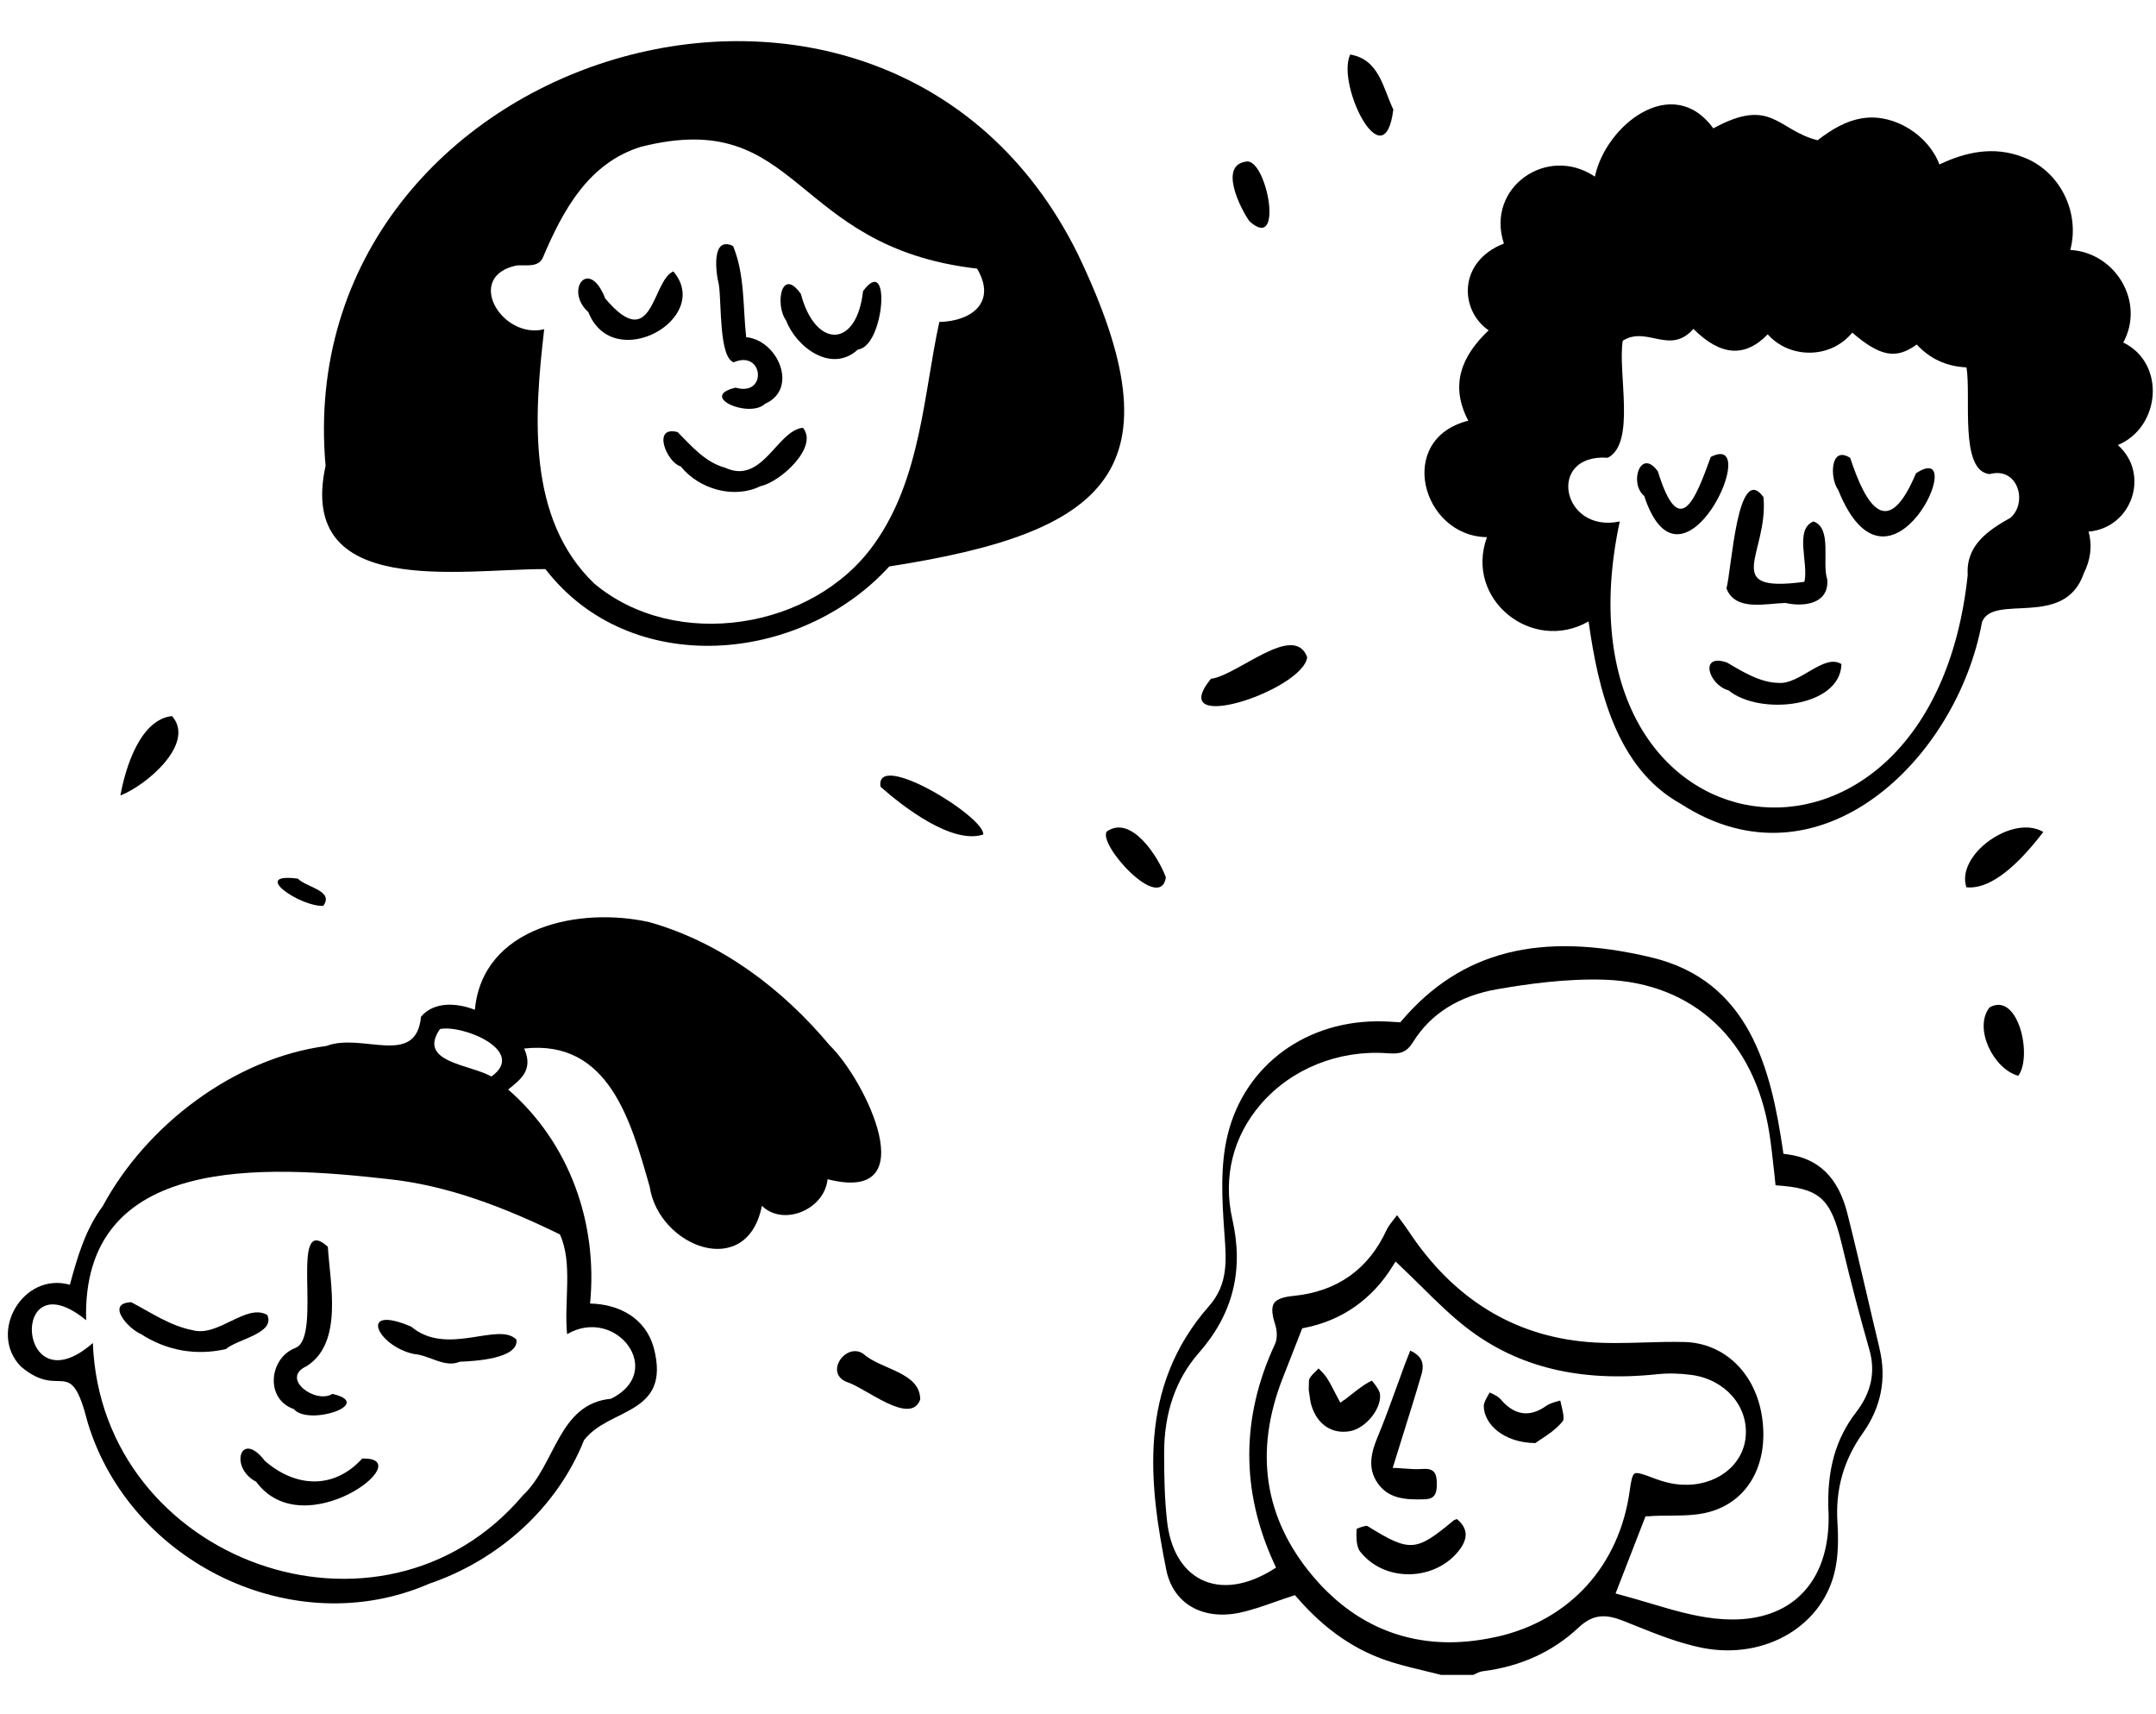 <svg width="195" height="155" viewBox="0 0 195 155" fill="none" xmlns="http://www.w3.org/2000/svg">
<path d="M122.119 4.931C124.719 5.371 125.069 7.881 126.019 9.911C125.199 16.401 120.829 7.661 122.119 4.931Z" fill="black"/>
<path d="M154.97 11.601C160.24 8.721 160.75 11.771 164.39 12.681C165.65 11.721 166.97 10.891 168.59 10.671C171.38 10.301 174.42 12.231 175.41 14.871C177.82 13.721 180.33 13.211 182.9 14.181C186.26 15.381 188.16 19.151 187.25 22.601C191.32 22.831 194.04 27.291 192.04 30.971C195.92 32.861 195.41 38.641 191.55 40.241C194.5 42.871 192.82 47.741 188.9 48.071C189.26 49.391 189.07 50.641 188.47 51.841C186.75 56.901 180.26 53.611 179.26 56.261C177.01 68.641 164.54 80.801 152.01 72.681C146.17 69.441 144.53 62.271 143.68 56.191C138.58 59.111 132.43 54.201 134.49 48.571C128.6 48.501 126.19 39.701 132.8 38.041C131.1 34.811 132.2 32.181 134.64 29.871C132.03 28.081 131.82 23.671 136.02 22.021C134.35 16.971 139.92 13.051 144.25 15.971C145.23 11.311 151.27 6.551 154.96 11.601H154.97ZM167.54 30.061C165.61 32.451 161.9 32.491 159.88 30.231C157.82 32.361 155.62 32.191 153.16 29.741C151.02 32.161 148.96 29.421 146.77 30.811C146.3 33.701 147.98 40.071 145.42 41.391C139.83 41.001 141.25 48.271 146.5 47.151C139.86 78.131 174.68 83.151 177.97 51.991C177.8 49.331 179.76 47.981 181.85 46.811C183.43 45.401 182.49 42.171 179.95 42.871C177.2 42.591 178.3 35.841 177.86 33.221C176.03 33.131 174.55 32.441 173.36 31.151C171.5 32.511 170.06 32.251 167.53 30.081L167.54 30.061Z" fill="black"/>
<path d="M29.45 42.15C26.09 4.6 80.059 -12.05 97.439 22.88C106.919 42.58 100.169 48.15 80.43 51.22C72.359 60.07 56.999 61.4 49.33 51.46C41.679 51.44 26.849 54.17 29.439 42.15H29.45ZM49.219 29.78C48.319 37.53 47.62 46.88 53.739 52.76C61.099 58.94 73.57 56.92 79.04 49.23C83.32 43.3 83.559 35.42 84.96 29.11C87.919 29.05 90.159 27.3 88.37 24.29C71.37 22.33 72.499 9.6 57.95 13.28C53.219 14.76 50.929 18.99 49.109 23.27C48.7 24.22 47.59 23.94 46.749 24C41.95 24.97 45.38 30.73 49.23 29.77L49.219 29.78Z" fill="black"/>
<path d="M47.41 94.81C48.28 96.77 47.06 97.63 45.96 98.52C51.54 103.36 54.08 110.63 53.37 117.87C56.05 117.93 58.39 119.21 59.13 121.87C60.74 127.99 55.09 127.25 52.82 130.23C50.37 136.37 45.06 141.08 38.83 143.2C26.58 148.55 11.79 141.32 7.94 128.66C6.33 122.31 5.58 126.69 1.88 123.56C-1.1 120.48 2.07 114.99 6.32 116.17C7 113.67 7.72 111.17 9.29 109.07C13.23 101.74 21.19 95.68 29.52 94.58C32.77 93.34 37.63 96.56 38.08 91.93C39.27 90.53 41.35 90.68 42.95 91.31C43.65 83.74 52.49 81.97 58.75 83.39C65.21 85.22 70.76 89.4 75.03 94.51C78.25 97.62 83.78 108.91 74.85 106.63C74.57 109.39 70.83 110.93 68.91 109.03C67.58 115.83 59.58 112.76 58.76 107.3C57.08 101.44 55.09 93.97 47.42 94.81H47.41ZM8.4 121.44C9.13 141.16 34.47 150.36 47.3 135.21C50.29 132.39 50.48 126.94 55.26 126.48C60.28 124.01 55.7 118.06 51.29 120.64C51 117.7 51.83 114.2 50.64 111.62C45.72 109.22 40.55 107.18 35.05 106.61C24 105.37 7.37 104.29 7.79 119.38C0.79 113.63 1.52 127.48 8.41 121.43L8.4 121.44ZM39.79 93.05C37.73 96.06 42.47 96.23 44.45 97.34C47.68 95.03 41.87 92.63 39.79 93.05Z" fill="black"/>
<path d="M118.229 59.431C117.849 62.421 105.309 66.581 109.519 61.381C111.929 61.081 117.049 56.221 118.229 59.431Z" fill="black"/>
<path d="M83.23 126.55C82.34 128.97 78.25 125.45 76.55 124.95C74.54 124.1 76.55 121.33 78.1 122.43C79.68 123.85 83.23 124.07 83.23 126.55Z" fill="black"/>
<path d="M88.93 75.46C86.129 76.38 81.7 72.97 79.639 71.14C79.109 67.75 89.1 73.87 88.93 75.46Z" fill="black"/>
<path d="M184.809 75.23C183.279 77.22 180.459 80.51 177.849 80.23C176.879 77.3 182.039 73.58 184.809 75.23Z" fill="black"/>
<path d="M10.89 71.93C11.35 69.37 12.7 65.05 15.56 64.75C17.73 67.23 13.22 71.03 10.89 71.93Z" fill="black"/>
<path d="M113.009 20.01C112.179 18.84 110.159 14.85 112.799 14.6C114.609 14.53 116.149 22.84 113.009 20.01Z" fill="black"/>
<path d="M182.54 97.28C180.28 96.65 178.47 92.95 179.95 91.09C182.54 89.64 183.86 95.52 182.54 97.28Z" fill="black"/>
<path d="M105.45 79.341C104.92 82.581 99.25 76.331 100.11 75.181C102.34 73.631 104.8 77.541 105.45 79.341Z" fill="black"/>
<path d="M29.239 81.91C27.2 82.02 22.54 78.88 26.939 79.45C27.72 80.25 30.239 80.53 29.239 81.91Z" fill="black"/>
<path d="M156.149 53.2C156.619 51.55 157.129 41.7 159.499 44.95C159.969 50.05 155.489 53.65 163.199 52.61C163.599 50.93 162.269 47.87 164.019 47.15C165.749 47.76 164.759 50.9 165.269 52.41C165.429 54.62 163.139 54.9 161.479 54.52C159.709 54.57 156.929 55.3 156.149 53.2Z" fill="black"/>
<path d="M166.23 44.26C165.51 43.27 165.5 40.24 167.34 41.4C168.82 45.89 170.75 48.85 173.29 42.8C178.35 39.43 170.9 55.95 166.24 44.26H166.23Z" fill="black"/>
<path d="M148.709 44.84C147.309 43.69 148.389 40.44 149.949 42.63C151.879 48.88 153.309 45.26 154.729 41.32C159.569 38.83 152.099 55.19 148.709 44.84Z" fill="black"/>
<path d="M156.32 62.42C154.52 61.91 153.66 59.03 156.2 59.91C157.61 60.74 159.21 61.73 160.88 61.75C162.8 61.9 164.99 59.06 166.55 60.05C166.45 63.97 159.16 64.74 156.33 62.42H156.32Z" fill="black"/>
<path d="M67.49 30.491C70.38 30.761 72.24 35.171 69.2 36.511C67.77 37.871 63.11 35.851 66.54 35.051C69.42 35.901 69.07 31.581 66.36 32.761C65.02 32.301 65.27 27.421 65.02 25.751C64.74 24.671 64.31 21.301 66.3 22.241C67.38 24.841 67.18 27.731 67.49 30.501V30.491Z" fill="black"/>
<path d="M61.589 42.181C60.299 41.841 58.929 38.451 61.289 39.071C62.539 40.331 63.779 41.801 65.579 42.291C68.969 43.871 70.269 38.921 72.619 38.681C74.069 40.401 70.589 43.591 68.779 43.961C66.409 45.141 63.219 44.241 61.579 42.181H61.589Z" fill="black"/>
<path d="M71.1 28.98C70.06 27.54 70.68 24.06 72.44 26.59C73.72 31.48 77.47 31.59 78.06 26.32C80.64 22.84 79.98 31.35 77.6 31.6C75.17 33.83 71.98 31.33 71.1 28.98Z" fill="black"/>
<path d="M53.21 28.22C51.02 26.25 53.27 23.2 54.74 26.99C59.08 32.12 58.95 25.37 60.9 24.54C64.51 28.79 55.47 33.89 53.21 28.22Z" fill="black"/>
<path d="M26.72 121.881C29.25 120.911 26.05 109.521 29.65 112.731C29.86 116.111 31.06 121.441 27.72 123.541C25.32 124.631 28.53 126.991 30.07 126.041C33.97 126.951 27.89 128.981 26.57 127.411C23.94 126.501 24.34 122.771 26.73 121.881H26.72Z" fill="black"/>
<path d="M12.73 120.62C11.62 120.16 9.52 117.84 11.87 117.75C13.64 118.68 15.42 119.9 17.42 120.28C19.75 120.93 22.26 117.82 24.17 118.9C24.94 120.57 21.45 121.09 20.43 121.99C17.73 122.6 15.08 122.14 12.73 120.62Z" fill="black"/>
<path d="M23.159 133.98C20.709 132.7 21.759 129.23 23.949 132.09C26.709 134.5 30.179 134.72 32.759 131.89C38.069 131.72 27.479 139.89 23.159 133.97V133.98Z" fill="black"/>
<path d="M37.18 119.951C40.44 122.711 45.06 119.471 46.71 121.131C46.93 122.851 42.97 123.081 41.59 123.131C40.22 123.721 38.87 122.541 37.42 122.431C34.11 121.711 32.33 117.891 37.17 119.951H37.18Z" fill="black"/>
<path d="M169.99 121.91C169.6 120.29 169.22 118.66 168.84 117.03C168.28 114.64 167.7 112.16 167.09 109.74C166.27 106.47 164.47 104.72 161.59 104.37L161.3 104.33L161.26 104.04C160.18 96.7 158.27 88.7 149.35 86.57C139.31 84.18 132.14 86 126.77 92.3L126.65 92.44L126.13 92.41C125.84 92.39 125.49 92.37 125.13 92.36C118.25 92.15 112.57 96.27 111.03 102.64C110.36 105.38 110.52 108.45 110.73 111.35L110.75 111.65C110.92 113.95 111.09 116.12 109.36 118.09C102.84 125.47 103.94 134.26 105.48 141.93C105.76 143.34 106.48 144.45 107.55 145.16C108.75 145.95 110.35 146.19 112.06 145.84C113.17 145.61 114.23 145.23 115.35 144.84C115.86 144.66 116.37 144.48 116.88 144.32L117.12 144.24L117.29 144.43C119.86 147.41 122.71 149.35 126.01 150.34C126.99 150.64 128.01 150.88 129 151.12C129.44 151.23 129.89 151.33 130.33 151.45H133.25C133.31 151.42 133.36 151.4 133.42 151.37C133.62 151.27 133.85 151.15 134.11 151.12C137.53 150.69 140.44 149.36 142.76 147.18C144.15 145.87 145.33 145.97 146.89 146.59C147.21 146.72 147.54 146.85 147.86 146.98C149.85 147.78 151.91 148.6 153.99 149.01C159.72 150.12 165 146.95 166.01 141.79C166.24 140.64 166.29 139.31 166.19 137.71C165.99 134.7 166.74 132.04 168.48 129.59C170.14 127.25 170.65 124.67 169.99 121.93V121.91ZM135.38 148C133.91 148.33 132.49 148.5 131.11 148.5C126.28 148.5 122.06 146.47 118.73 142.51C114.33 137.28 113.42 131.26 116.01 124.63L117.78 120.11L117.99 120.07C121.37 119.41 124.13 117.47 125.97 114.47L126.22 114.07L126.56 114.39C127.23 115.02 127.88 115.67 128.52 116.29C129.91 117.67 131.23 118.97 132.71 120.11C137.31 123.64 142.93 125 149.91 124.26C150.89 124.16 151.94 124.18 153.02 124.33C156.03 124.75 158.13 127.14 157.89 129.9C157.66 132.54 155.18 134.42 152.11 134.25C151.3 134.21 150.43 134 149.43 133.61C148.78 133.36 148.07 133.1 147.84 133.24C147.62 133.37 147.5 134.03 147.41 134.73C146.49 141.54 142 146.5 135.41 148H135.38ZM165.38 136.62C165.51 139.94 164.61 142.6 162.76 144.32C161.26 145.72 159.18 146.44 156.69 146.44C156.17 146.44 155.64 146.41 155.09 146.35C153.11 146.13 151.13 145.54 149.22 144.97C148.34 144.71 147.44 144.44 146.53 144.2L146.12 144.09L148.83 137.11H149.07C149.7 137.06 150.32 137.05 150.93 137.05C152.24 137.04 153.48 137.03 154.62 136.71C158.1 135.75 159.97 132.41 159.38 128.21C158.82 124.21 156 121.45 152.37 121.35C151.17 121.32 149.93 121.35 148.74 121.39C147.06 121.44 145.31 121.49 143.6 121.35C136.88 120.79 131.44 117.42 127.41 111.34C127.17 110.98 126.92 110.64 126.6 110.21C126.52 110.11 126.44 110 126.36 109.88C126.28 109.98 126.2 110.08 126.13 110.17C125.82 110.57 125.57 110.88 125.41 111.22C123.77 114.78 120.93 116.79 116.99 117.18C116.03 117.27 115.47 117.49 115.23 117.84C115 118.2 115.02 118.79 115.32 119.72C115.49 120.24 115.57 120.99 115.32 121.53C112.23 128.15 112.22 134.85 115.27 141.44L115.41 141.75L115.12 141.93C112.76 143.4 110.47 143.72 108.67 142.84C106.94 141.99 105.83 140.1 105.55 137.51C105.32 135.42 105.29 133.33 105.29 131.38C105.29 127.76 106.34 124.71 108.44 122.32C111.52 118.81 112.51 114.86 111.46 110.25C110.6 106.46 111.51 102.77 114.03 99.85C116.8 96.63 121.1 94.91 125.51 95.24C126.61 95.32 127.2 95.2 127.81 94.22C129.4 91.65 131.98 90.04 135.46 89.44C138.13 88.98 141.65 88.47 145.18 88.59C153.17 88.88 158.72 94.07 160.03 102.47C160.21 103.63 160.33 104.8 160.46 105.94C160.5 106.36 160.55 106.77 160.59 107.18C164.61 107.44 165.58 108.35 166.58 112.5C167.43 116.06 168.25 119.17 169.07 122.02C169.65 124.04 169.26 125.91 167.87 127.71C166.02 130.11 165.23 132.94 165.37 136.61L165.38 136.62Z" fill="black"/>
<path d="M127.551 122.12L127.471 122.33C127.331 122.69 127.201 123.02 127.071 123.35C126.821 124.03 126.571 124.71 126.331 125.38C125.791 126.87 125.231 128.42 124.611 129.91C124.041 131.27 123.651 132.72 124.581 134.08C125.501 135.43 126.901 135.65 128.871 135.57C129.721 135.54 130.001 135.13 129.951 133.96C129.931 133.51 129.831 133.21 129.631 133.04C129.431 132.86 129.101 132.79 128.641 132.83C128.071 132.87 127.511 132.83 127.011 132.79C126.811 132.77 126.621 132.76 126.451 132.75L125.961 132.73L126.111 132.26C126.371 131.43 126.621 130.61 126.871 129.82C127.471 127.9 128.041 126.09 128.571 124.26C128.861 123.24 128.561 122.59 127.551 122.13V122.12Z" fill="black"/>
<path d="M131.79 137.36C131.79 137.36 131.74 137.37 131.72 137.38C131.64 137.4 131.53 137.44 131.5 137.46C128.05 140.34 127.54 140.38 123.66 137.98C123.52 137.94 122.94 138.12 122.7 138.25C122.67 138.83 122.64 139.82 123.01 140.29C124.04 141.6 125.63 142.35 127.4 142.35C127.42 142.35 127.44 142.35 127.47 142.35C129.29 142.33 130.99 141.5 132.02 140.12C132.81 139.06 132.74 138.18 131.78 137.36H131.79Z" fill="black"/>
<path d="M121.59 126.57L121.23 126.84L121.02 126.45C120.92 126.26 120.81 126.06 120.71 125.86C120.48 125.4 120.25 124.97 119.99 124.57C119.81 124.3 119.58 124.06 119.33 123.81C119.31 123.79 119.28 123.76 119.26 123.74C119.23 123.77 119.2 123.8 119.17 123.83C118.89 124.1 118.62 124.35 118.44 124.65C118.38 124.75 118.38 124.98 118.38 125.22C118.38 125.37 118.38 125.52 118.37 125.68C118.39 125.8 118.41 125.94 118.43 126.08C118.47 126.42 118.52 126.8 118.63 127.14C119.17 128.84 120.5 129.7 122.11 129.41C123.51 129.15 124.92 127.43 124.82 126.12C124.79 125.72 124.42 125.26 124.08 124.84C123.9 124.92 123.61 125.08 123.39 125.23C122.96 125.52 122.54 125.85 122.13 126.17C121.96 126.31 121.78 126.44 121.61 126.58L121.59 126.57Z" fill="black"/>
<path d="M134.89 125.99C134.84 125.96 134.79 125.94 134.74 125.91C134.7 125.99 134.66 126.06 134.61 126.13C134.4 126.5 134.2 126.85 134.2 127.14C134.22 128.77 135.97 130.45 138.86 130.49C138.99 130.4 139.14 130.3 139.3 130.19C139.92 129.79 140.77 129.23 141.35 128.5C141.51 128.3 141.35 127.62 141.23 127.12C141.19 126.96 141.16 126.8 141.12 126.64C141.06 126.66 141 126.67 140.94 126.69C140.52 126.81 140.13 126.92 139.84 127.13C138.35 128.19 136.96 127.99 135.72 126.52C135.53 126.3 135.22 126.14 134.88 125.98L134.89 125.99Z" fill="black"/>
</svg>
